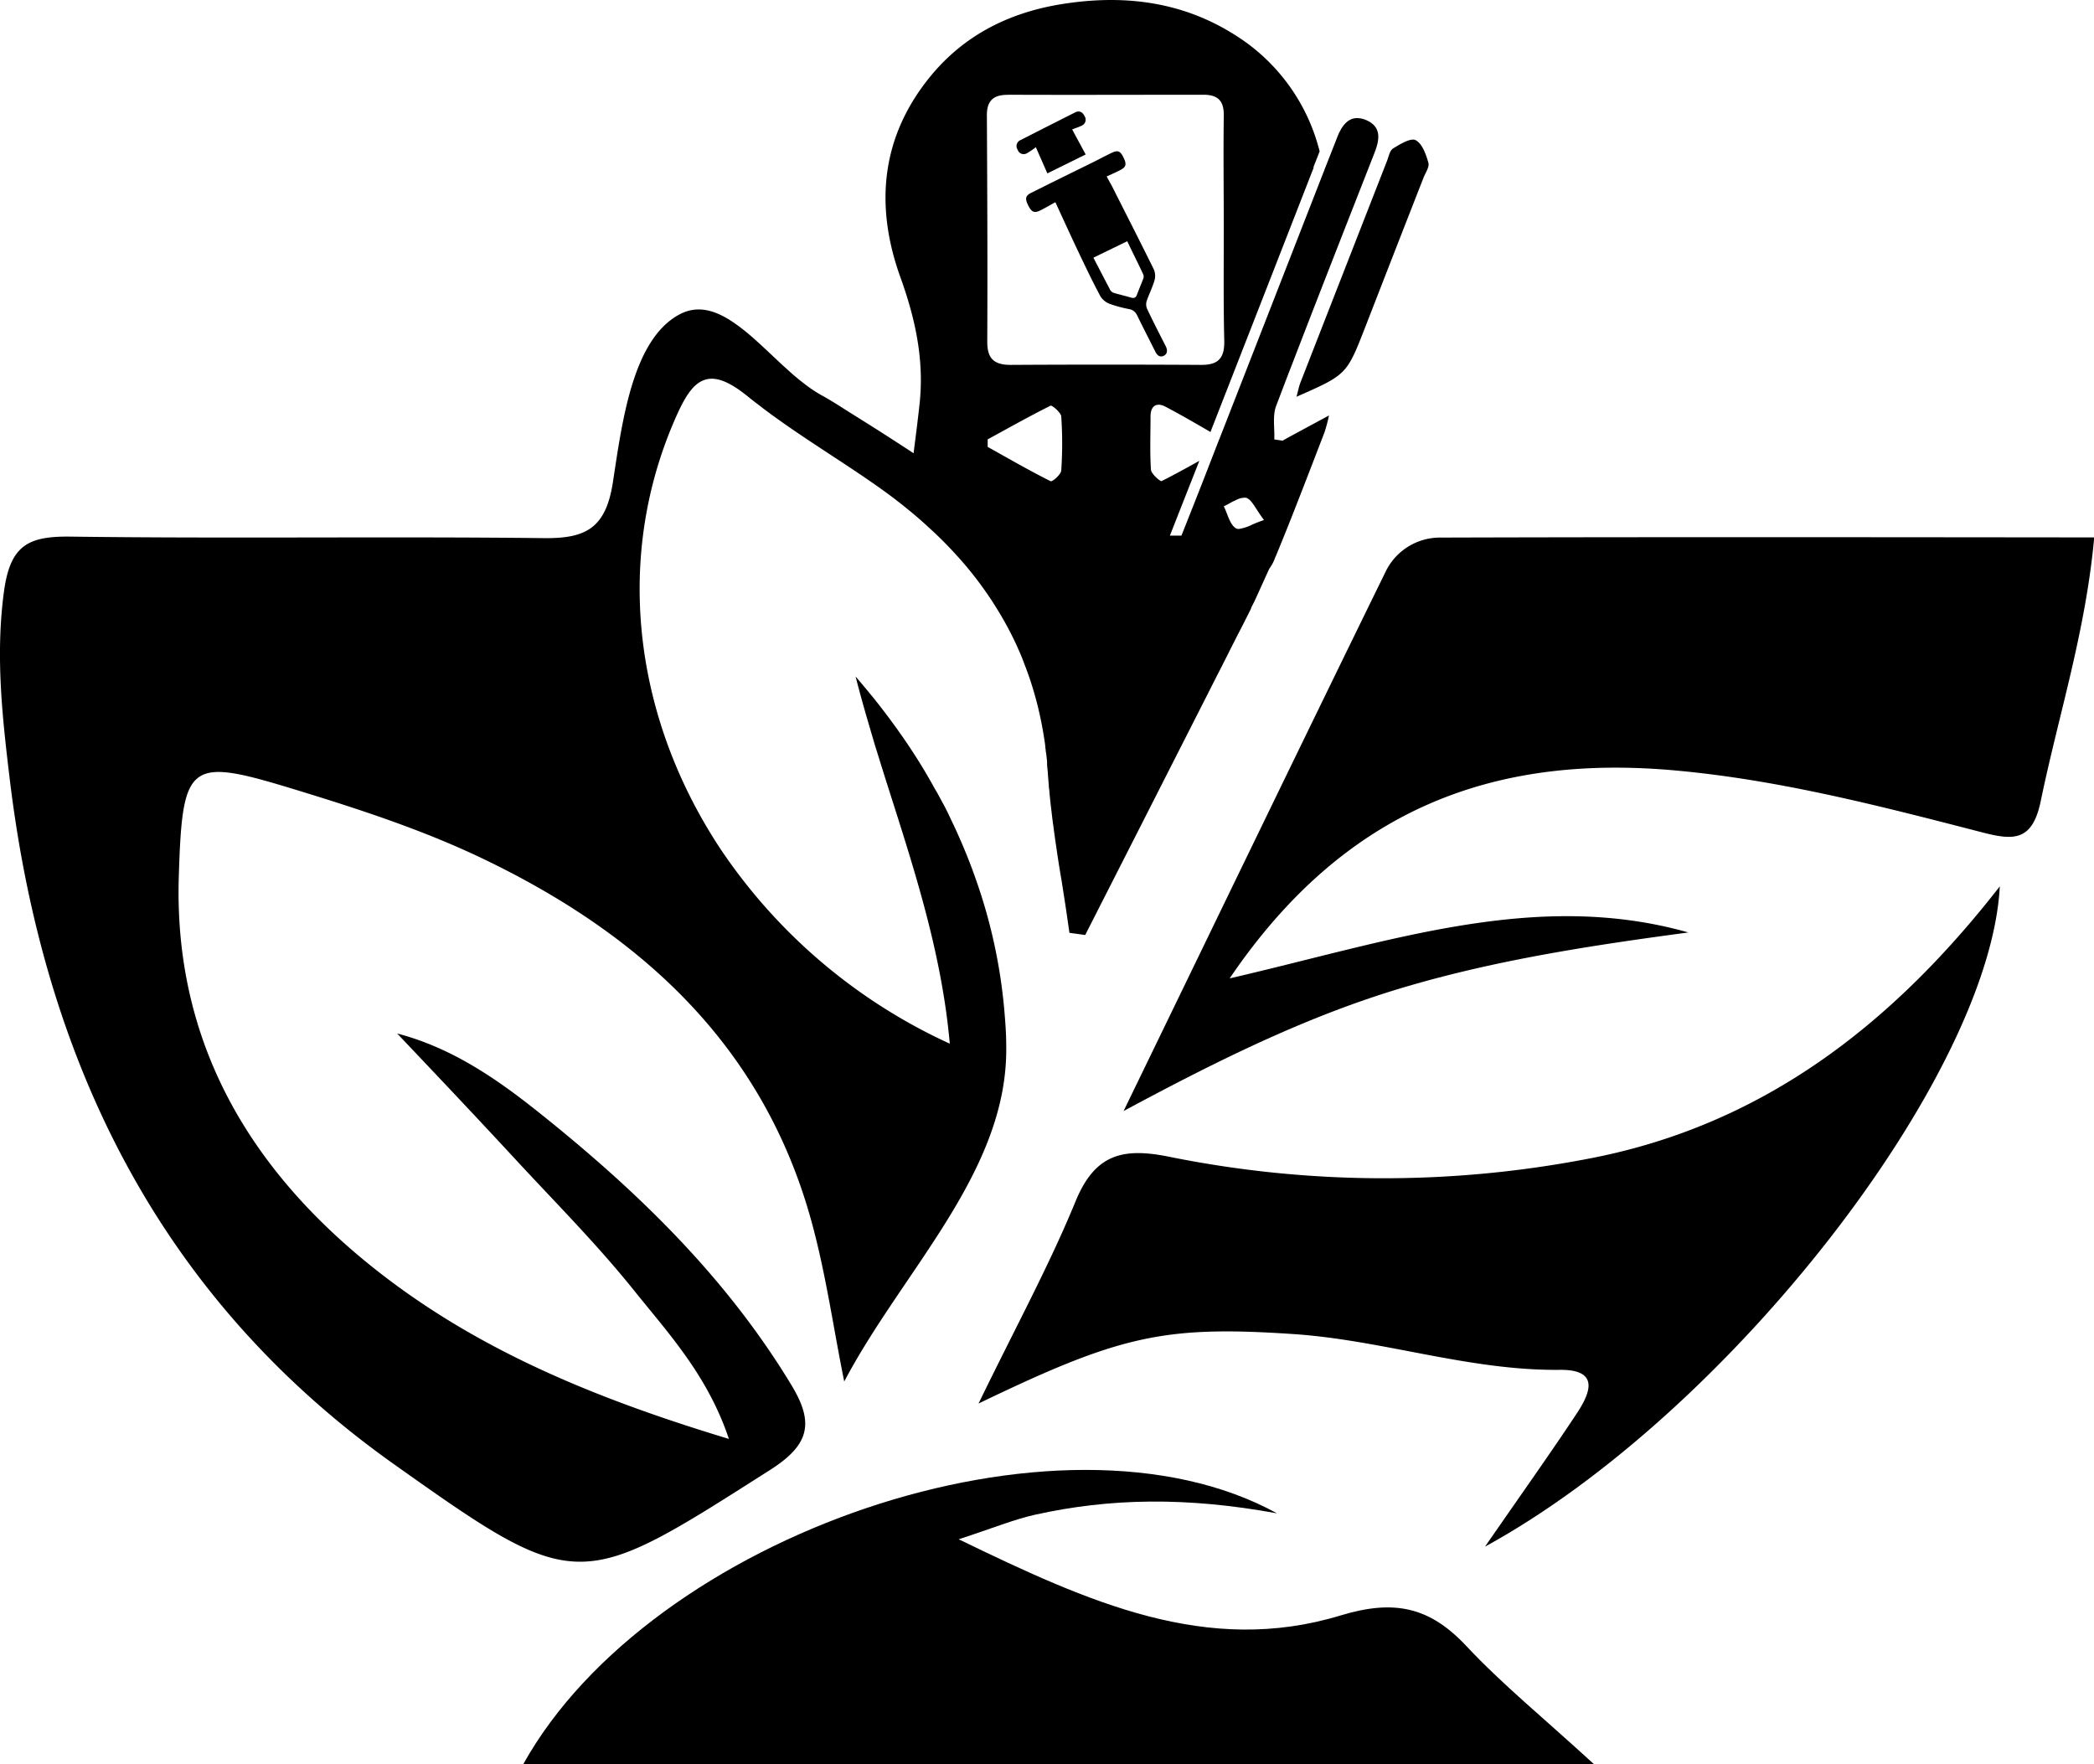 <svg id="Layer_1" data-name="Layer 1" xmlns="http://www.w3.org/2000/svg" viewBox="0 0 391.67 330"><path d="M192.36,38.5c.61,1.18,1.11,1.41,2.24.85.77-.38,1.52-.82,2.8-1.53,1.56,3.37,3,6.55,4.5,9.69,1.26,2.65,2.53,5.3,3.91,7.88a3.47,3.47,0,0,0,1.72,1.43,23.21,23.21,0,0,0,3.7,1,2,2,0,0,1,1.48,1.2c1.1,2.26,2.26,4.51,3.39,6.76.32.63.78,1.1,1.52.79s.8-1.07.43-1.8c-1.17-2.3-2.37-4.62-3.49-7a2.1,2.1,0,0,1-.09-1.44c.45-1.32,1.09-2.58,1.48-3.91a3.1,3.1,0,0,0-.12-2C213.27,45.22,210.6,40,208,34.84c-.31-.6-.69-1.2-1-1.84,1-.45,1.8-.8,2.59-1.22,1.1-.57,1.18-1.12.45-2.53-.53-1-1-1.19-2.09-.67s-2.21,1.12-3.31,1.67c-3.88,1.91-7.76,3.81-11.62,5.75C191.76,36.58,191.67,37.13,192.36,38.5Zm18.49,6.62c1,2.15,2.06,4.18,3,6.24a1.07,1.07,0,0,1,0,.74c-.37,1-.81,2-1.18,3-.21.61-.57.72-1.13.56-1.08-.32-2.19-.57-3.27-.9a1.18,1.18,0,0,1-.63-.56c-1-1.91-2-3.84-3.13-6Z"/><path d="M192.1,28.65a14.72,14.72,0,0,0,1.65-1.12l2.15,4.9,7.17-3.54-2.53-4.68c.76-.3,1.27-.45,1.74-.69a1.2,1.2,0,0,0,.59-1.78c-.41-.82-1-1.12-1.83-.69-3.39,1.72-6.78,3.42-10.15,5.15a1.21,1.21,0,0,0-.54,1.81A1.18,1.18,0,0,0,192.1,28.65Z"/><path d="M242.5,74.21c9.38-4.12,9.38-4.12,12.82-12.92q5.44-14,10.9-27.95c.37-1,1.18-2.08.95-2.9-.44-1.56-1.15-3.58-2.38-4.22a1,1,0,0,0-.5-.11,2.37,2.37,0,0,0-.44.05,1.2,1.2,0,0,0-.24.06l-.24.07-.41.16-.49.23-.25.13c-.37.19-.74.41-1.09.62l-.34.2-.21.13c-.64.4-.84,1.56-1.17,2.4q-8.09,20.69-16.16,41.37C242.94,72.32,242.79,73.17,242.5,74.21Z"/><path d="M144.15,274.87c7.31-4.68,8.13-8.77,3.91-15.75-12.31-20.38-29.07-36.54-47.45-51.19-7.9-6.29-16.25-12-26.32-14.62,7.59,8,14.87,15.69,22.07,23.48,7.62,8.24,15.58,16.22,22.57,25,6.39,7.92,13.5,15.69,17.41,27.35-25.45-7.7-47.74-16.92-67-32.41-23.16-18.64-36.8-42.34-35.9-72.64.68-22,1.83-22.52,22.44-16.2,11.58,3.55,23.21,7.37,34.12,12.57,29.89,14.25,52.94,35.19,61.91,68.46,2.62,9.67,4,19.65,6,29.48,11-20.89,30.7-39.38,30.3-62.8,0-1.9-.12-3.8-.28-5.7a99.31,99.31,0,0,0-4.29-22.1,108.11,108.11,0,0,0-5.69-14.37c-.5-1.07-1-2.13-1.59-3.19l-1-1.85-.59-1c-.32-.6-.66-1.19-1-1.78l-.58-1c-.77-1.31-1.58-2.61-2.41-3.89-.39-.6-.79-1.2-1.19-1.79q-3-4.41-6.37-8.59l-.67-.81c-.82-1-1.66-2-2.52-3q.63,2.46,1.31,4.89c.12.43.24.87.37,1.3q.3,1.1.63,2.19c.13.46.26.91.4,1.37.29,1,.59,2,.88,3l.39,1.24.72,2.33.42,1.33c.28.92.58,1.85.87,2.77,5,15.69,10.14,31.38,11.63,48.26A103.4,103.4,0,0,1,134.9,159h0a95.15,95.15,0,0,1-6.79-12c-10.19-21.54-11.58-46.05-2-68.26.43-1,.85-1.92,1.27-2.76,1.23-2.43,2.5-4.17,4.16-4.83,1.92-.79,4.34-.12,7.78,2.57.2.14.39.3.59.46l.87.7c.66.52,1.33,1,2,1.54l1.51,1.12c.16.12.32.24.49.35,6.67,4.84,13.8,9.08,20.49,13.89q3.07,2.22,5.88,4.6c.25.21.5.42.74.64.58.49,1.14,1,1.69,1.51s1,.91,1.5,1.39q1.89,1.8,3.62,3.7l.7.77c.47.52.92,1.05,1.37,1.58a66.78,66.78,0,0,1,6.45,9.14c.87,1.46,1.66,2.95,2.4,4.47.32.66.63,1.33.92,2l.15.34c.29.64.55,1.29.81,2s.4,1,.58,1.54c.32.86.62,1.72.89,2.6l.2.65c.48,1.57.91,3.17,1.27,4.81.32,1.41.59,2.84.82,4.3.1.59.19,1.19.26,1.8,0,.17,0,.34.06.51,0,.37.1.75.14,1.13s.09.83.13,1.25c0,.1,0,.21,0,.32,0,.53.09,1.06.13,1.6.05.81.12,1.63.19,2.44,0,.31.05.61.09.91q.1,1.25.24,2.49l.06.51.09.74.15,1.29c.07.6.15,1.21.24,1.81.17,1.34.36,2.67.56,4,.3,2.1.63,4.2,1,6.3.12.81.25,1.61.37,2.41q.42,2.64.79,5.29c.1.62.18,1.24.27,1.86l1.11.15,1.84.26,10.95-21.53,6.76-13.31.93-1.83,3.81-7.5,1.52-3c.22-.43.44-.86.65-1.29q.66-1.26,1.29-2.52c.44-.86.87-1.72,1.3-2.58l1.24-2.45,1-1.93,1.57-3.11,0-.1c.2-.41.4-.81.61-1.21.36-.78.72-1.56,1.07-2.35l1.71-3.76c.11-.16.22-.32.32-.49l.22-.35a7.6,7.6,0,0,0,.37-.76l.21-.5c0-.12.1-.23.15-.36,1.28-3.09,2.53-6.21,3.75-9.33l.55-1.41c1.61-4.1,3.18-8.22,4.77-12.33a29.24,29.24,0,0,0,.85-3.18L242,81.26c-.71.39-1.42.77-2.11,1.17-.39-.07-.79-.13-1.18-.18l-.36-.06c.09-2.09-.36-4.4.34-6.25.92-2.41,1.83-4.83,2.77-7.25l.42-1.08c5-13,10.09-25.94,15.16-38.89,1-2.51,1.47-5-1.54-6.27a4.36,4.36,0,0,0-1.65-.36,3.1,3.1,0,0,0-.69.08,2.72,2.72,0,0,0-.62.23,3.11,3.11,0,0,0-.79.57,2.83,2.83,0,0,0-.24.25,6,6,0,0,0-.64.88c-.12.21-.24.44-.36.67s-.22.48-.32.73l-.15.38c-.33.85-.67,1.69-1,2.54-.44,1.13-.89,2.27-1.34,3.4,0,.09-.06.18-.1.27q-9.69,24.85-19.39,49.69l-.05.12c-.31.75-.59,1.51-.89,2.27l-.19.48q-3,7.77-6.1,15.53l-1.73,0h-.43l.3-.75.88-2.24c1.44-3.68,2.9-7.35,4.33-11-2.32,1.3-4.66,2.59-7.05,3.79-.25.13-1.89-1.31-2-2.08-.22-3.34-.08-6.69-.08-10,0-2.05,1.18-2.68,2.8-1.83,2.83,1.49,5.62,3.11,8.41,4.73q9.65-24.68,19.29-49.41v0l0,0,0-.11,0-.05,0-.05c.38-.95.77-1.92,1.13-2.86A35.91,35.91,0,0,0,233.24,8.06C222.89.59,211.31-1.23,198.78.74c-9.91,1.55-18.31,5.77-24.61,13.37-9.37,11.32-10.63,24.28-5.73,37.82,2.76,7.67,4.44,15.37,3.57,23.52-.34,3.21-.77,6.43-1.13,9.33l-.42-.28c-3.31-2.17-7.15-4.64-11.63-7.42-1.68-1.07-3.36-2.16-5.09-3.11a24.58,24.58,0,0,1-2.37-1.5c-.53-.38-1.06-.79-1.59-1.21-.68-.54-1.35-1.11-2-1.69l-1.42-1.28-1.6-1.5c-1.31-1.23-2.6-2.45-3.89-3.59-1-.87-2-1.69-3-2.41-3.56-2.59-7.1-3.91-10.74-2-8.82,4.67-10.74,20-12.51,31.52-1.35,8.6-5.17,10.45-13,10.34-29.51-.33-59,.11-88.49-.28C5.22,100.28,1.88,102,.72,110.8c-1.58,11.89-.28,23.41,1.1,34.92,6.33,52.45,27.8,96.84,71.77,128.08C108.14,298.34,108.28,297.72,144.15,274.87ZM198.5,88c-.05.76-1.7,2.18-2,2-4-2-7.86-4.24-11.76-6.41,0-.47,0-.94,0-1.41,3.91-2.13,7.78-4.32,11.76-6.3.29-.13,1.93,1.29,2,2A74.75,74.75,0,0,1,198.5,88Zm32.32,5.72q.24-.14.48-.24a3.33,3.33,0,0,1,1.36-.38,1.55,1.55,0,0,1,.37,0c1.11.26,1.84,2.15,3.39,4.16l-.75.27-.72.28-.67.28a8.28,8.28,0,0,1-2.59.85,1,1,0,0,1-.49-.11c-1.17-.67-1.57-2.69-2.3-4.14C229.53,94.44,230.18,94,230.82,93.7Zm-42.42-76c12.23.05,24.46,0,36.69,0,2.71,0,3.85,1.13,3.81,3.9-.1,7.08,0,14.16,0,21.22s-.08,13.92.09,20.86c.07,3.23-1.05,4.57-4.33,4.55q-17.79-.1-35.6,0c-3.27,0-4.43-1.27-4.4-4.5.07-14,0-28-.07-42.08C184.55,19.08,185.59,17.74,188.4,17.74Z"/><path d="M274.3,307.91c-6.89-7.37-13.52-8.8-23.56-5.75-24.94,7.58-47-2.41-71.42-14.25,6.59-2.15,10.33-3.71,14.22-4.58,14.14-3.14,28.43-3.36,45.32-.27-40.64-22.35-117.16,4.07-141,46.94H298.17C288.64,321.27,281,315.05,274.3,307.91Z"/><path d="M269.45,100.55a11.29,11.29,0,0,0-10.29,6.4c-15.94,32.55-31.69,65.19-49,100.86,18.86-10.15,35.09-18,52.47-23.15s35.21-7.85,53.17-10.25C287.32,166.35,260,176.07,230,183c21.59-31.84,49.5-41.91,83.15-38.91,19.63,1.75,38.68,6.71,57.69,11.62,5.82,1.5,9.31,1.65,10.87-5.88,3.3-16,8.38-31.56,10-49.31C350.68,100.48,310.06,100.43,269.45,100.55Z"/><path d="M296.67,216.81a202.29,202.29,0,0,1-78-.45c-8.7-1.77-13.88-.47-17.5,8.36-4.93,12-11.18,23.47-18.14,37.8,26.32-12.68,34.51-14.62,58.77-13,16.77,1.1,32.94,6.88,49.93,6.7,7.53-.08,5.76,4.3,3.15,8.22-4.95,7.48-10.16,14.79-17.11,24.84,45.72-25,94.44-88,96.28-123.49C353.57,192.08,329.16,210.75,296.67,216.81Z"/></svg>